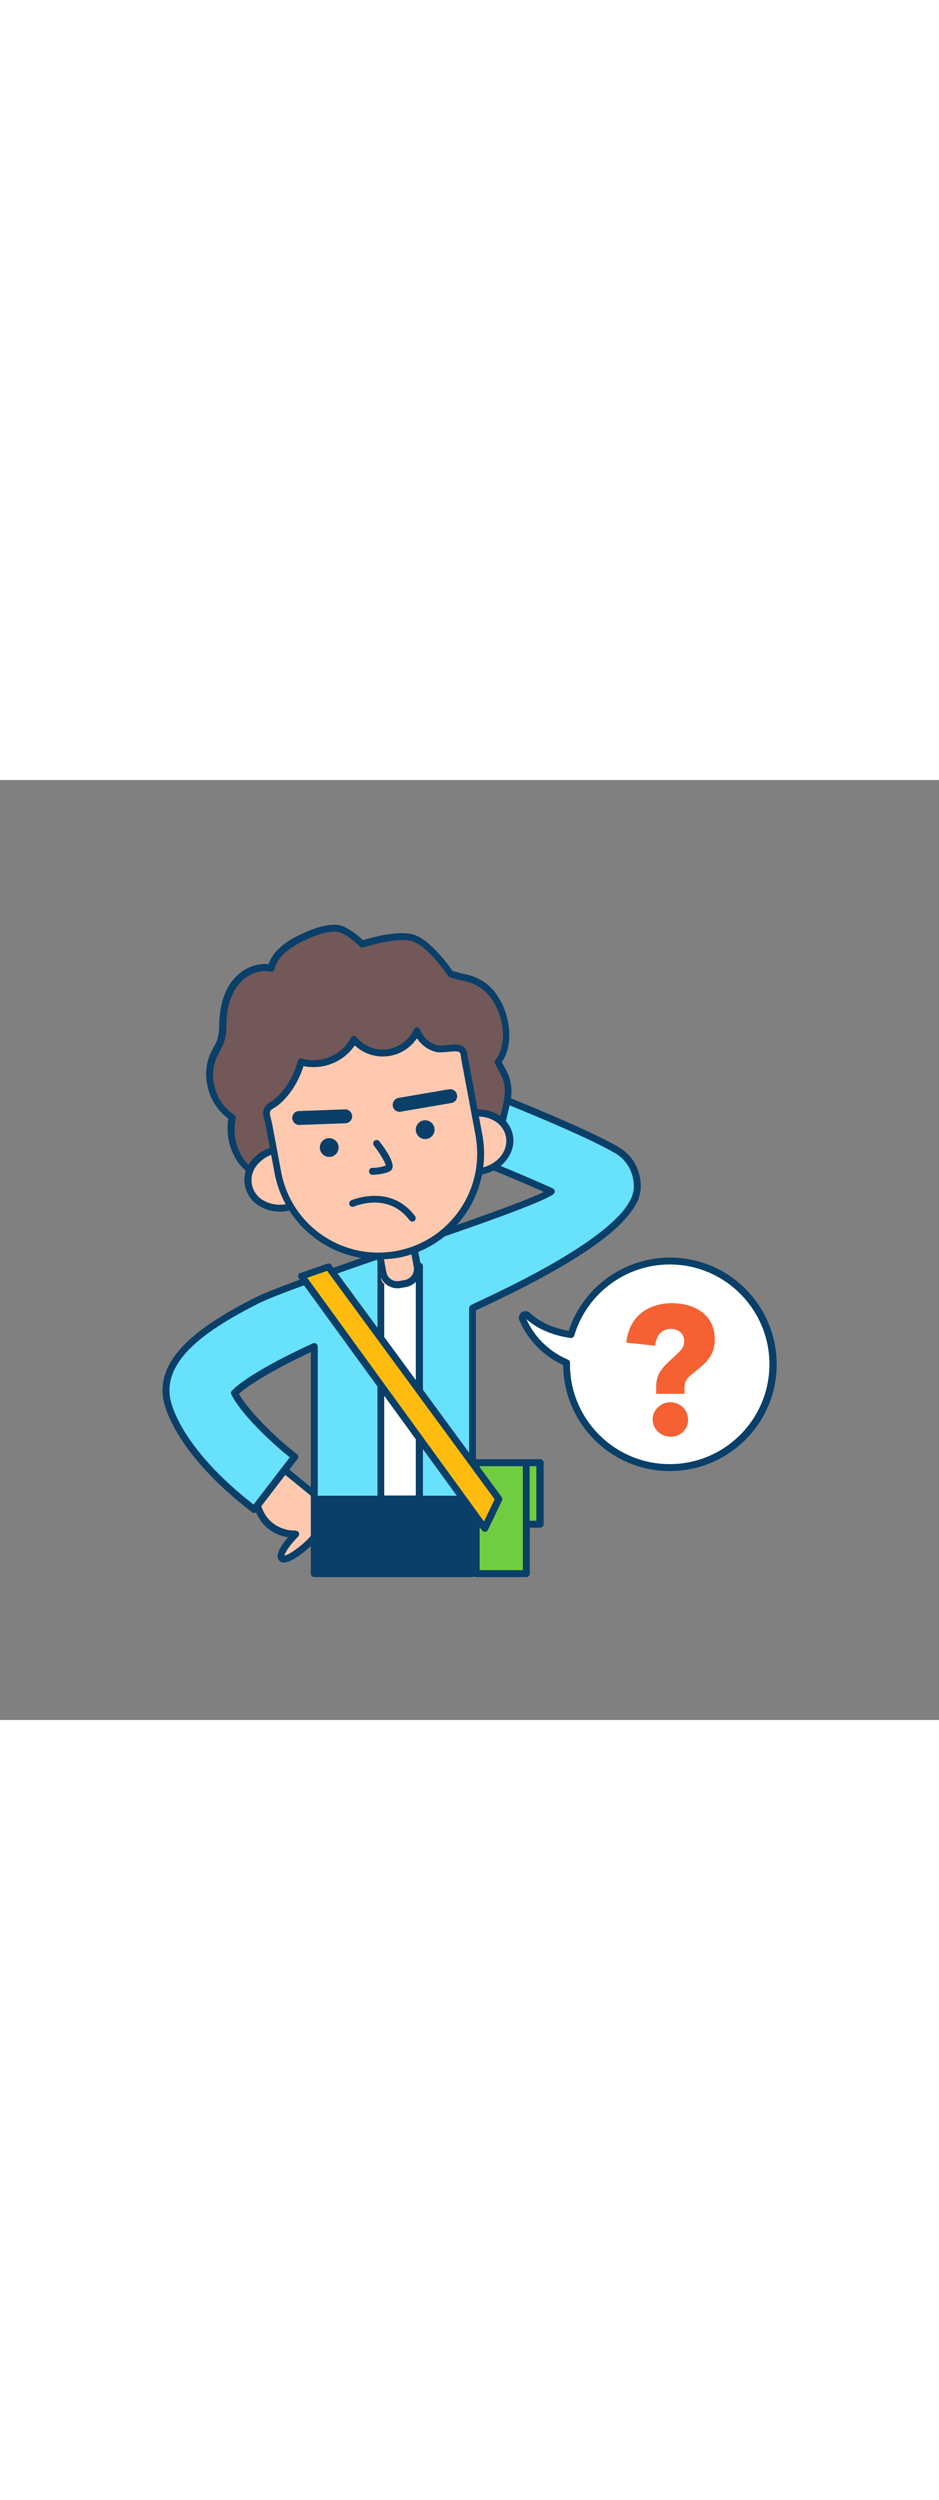 <svg version="1.1" id="Layer_1" xmlns="http://www.w3.org/2000/svg" xmlns:xlink="http://www.w3.org/1999/xlink" x="0px" y="0px" viewBox="0 0 500 500" style="width: 188px;" xml:space="preserve" data-imageid="question-70" imageName="Question" class="illustrations_image">
<rect x="0" y="0" width="500" height="500" fill="#808080" stroke="none"/>
<style type="text/css">
	.st0_question-70{fill:#70CC40;}
	.st1_question-70{fill:#093F68;}
	.st2_question-70{fill:#FFC9B0;}
	.st3_question-70{fill:#68E1FD;}
	.st4_question-70{fill:#FFFFFF;}
	.st5_question-70{fill:#725858;}
	.st6_question-70{fill:#FFBC0E;}
	.st7_question-70{fill:#F56132;}
</style>
<g id="character_question-70">
	<rect x="253.5" y="363.2" class="st0_question-70" width="26.7" height="59"/>
	<path class="st1_question-70" d="M280.2,424h-26.7c-1,0-1.8-0.8-1.8-1.8c0,0,0,0,0,0v-59c0-1,0.8-1.9,1.8-1.9h0h26.7c1,0,1.9,0.8,1.9,1.9l0,0&#10;&#9;&#9;v59C282.1,423.1,281.3,424,280.2,424C280.2,424,280.2,424,280.2,424z M255.4,420.3h23V365h-23V420.3z"/>
	<path class="st2_question-70" d="M146.5,363.2c1.8,1.3,20.8,16.8,20.8,16.8s2.6,19.5,0,23s-14.6,13.7-17.2,11s7.4-12.8,7.4-12.8&#10;&#9;&#9;c-5.8,0.2-11.4-2-15.5-6.2c-6.6-7-6.5-18.6-6.5-18.6L146.5,363.2z"/>
	<path class="st1_question-70" d="M151.3,416.3c-0.9,0-1.9-0.3-2.5-1c-2.8-2.7,0.9-8.2,4.6-12.5c-4.9-0.7-9.4-3-12.8-6.6c-7-7.4-7-19.4-7-19.9&#10;&#9;&#9;c0-0.4,0.2-0.8,0.4-1.2l11-13.2c0.6-0.8,1.7-0.9,2.5-0.3c1.8,1.3,20.1,16.2,20.9,16.9c0.4,0.3,0.6,0.7,0.7,1.2&#10;&#9;&#9;c0.6,4.7,2.5,20.5-0.4,24.3c-2.1,2.9-12,11.9-17.1,12.2L151.3,416.3z M157.4,399.3c1,0,1.9,0.8,1.9,1.8c0,0.5-0.2,1-0.5,1.3&#10;&#9;&#9;c-3.9,3.9-7.2,8.5-7.3,10.1c2.6-0.1,11.6-7.1,14.3-10.8c1.3-1.8,0.9-12.1-0.2-20.9c-5.6-4.6-15.1-12.3-18.8-15.2l-9.4,11.4&#10;&#9;&#9;c0.1,2.4,0.8,11.2,6,16.6c3.7,3.8,8.8,5.8,14,5.6L157.4,399.3z"/>
	<path class="st3_question-70 targetColor" d="M328.7,197c-18.6-11.1-72.8-32.2-78.9-34.6l-12.8,33c11.5,4.4,37.8,15,56.6,23.5&#10;&#9;&#9;c-14.2,9.5-135.9,47.3-157.1,58.2C110.2,290.5,84,307.3,89,330.2c1,4.5,7.8,28.2,46.4,57.8l21.5-28c-12.9-9.9-27.5-24.8-32.1-33.9&#10;&#9;&#9;c5.9-6,22.6-15.7,42.4-24.8v81.1h84.3V280.9c8.7-4.3,87.8-38.5,87.8-64.5C339.3,208.4,335.7,201.2,328.7,197z" style="fill: rgb(104, 225, 253);"/>
	<path class="st1_question-70" d="M135.3,389.9c-0.4,0-0.8-0.1-1.1-0.4c-39.1-30-46-54.3-47-58.9c-5.2-24.1,21.6-41.5,48.5-55.2&#10;&#9;&#9;c10-5.1,41.4-15.9,74.6-27.3s67.4-23.2,79.3-29c-18.4-8.2-42.5-17.8-53.2-22c-0.9-0.4-1.4-1.4-1.1-2.4l12.7-32.9&#10;&#9;&#9;c0.4-0.9,1.4-1.4,2.4-1.1c6.1,2.4,60.4,23.5,79.2,34.7l0,0c7.4,4.4,11.6,12,11.6,21c0,16.8-27.8,37.8-85,64.4l-2.8,1.3v100.4&#10;&#9;&#9;c0,1-0.8,1.8-1.8,1.8c0,0,0,0,0,0h-84.3c-1,0-1.8-0.8-1.8-1.8v-78.2c-17.7,8.3-32.3,16.8-38.3,22.2c4.8,8.4,18,22.1,30.9,32.1&#10;&#9;&#9;c0.8,0.6,1,1.8,0.3,2.6l-21.5,28C136.5,389.6,135.9,389.9,135.3,389.9z M239.3,194.3c12.2,4.8,37.1,14.8,55,22.9&#10;&#9;&#9;c0.6,0.3,1,0.9,1.1,1.5c0.1,0.7-0.3,1.3-0.8,1.7c-7.8,5.2-44.4,17.8-83.2,31.1c-31.6,10.9-64.3,22.1-74.1,27.1&#10;&#9;&#9;c-25.7,13.1-51.2,29.5-46.5,51.2c0.9,4.3,7.4,26.9,44.2,55.6l19.3-25.1c-11.8-9.4-26.3-23.8-31.1-33.4c-0.4-0.7-0.2-1.6,0.3-2.1&#10;&#9;&#9;c5.9-6.1,22.4-15.7,43-25.1c0.6-0.3,1.2-0.2,1.8,0.1c0.5,0.3,0.9,0.9,0.9,1.6v79.3h80.6v-99.7c0-0.7,0.4-1.3,1-1.7&#10;&#9;&#9;c0.8-0.4,2.1-1,3.9-1.9c37.8-17.5,82.9-42.4,82.8-61c0-7.6-3.6-14.1-9.8-17.8c-17.4-10.3-65.8-29.4-76.9-33.8L239.3,194.3z"/>
	<polygon class="st4_question-70" points="202.8,255.9 202.8,382.5 223.3,382.5 223.3,258.7 &#9;"/>
	<path class="st1_question-70" d="M223.3,384.3h-20.5c-1,0-1.8-0.8-1.8-1.8c0,0,0,0,0,0V255.9c0-0.5,0.2-1,0.6-1.4c0.4-0.4,0.9-0.5,1.5-0.5&#10;&#9;&#9;l20.5,2.8c0.9,0.1,1.6,0.9,1.6,1.8v123.8C225.1,383.4,224.3,384.3,223.3,384.3C223.3,384.3,223.3,384.3,223.3,384.3z M204.6,380.6&#10;&#9;&#9;h16.8V260.3l-16.8-2.3L204.6,380.6z"/>
	<path class="st2_question-70" d="M200.4,251.6l18.2-3.3l0,0l2.6,14c0.4,2.3-1.1,4.5-3.4,5L208,269c-2.3,0.4-4.5-1.1-5-3.4L200.4,251.6&#10;&#9;&#9;L200.4,251.6z"/>
	<path class="st1_question-70" d="M211.7,270.4c-4.7,0-8.7-3.4-9.6-8l-2-10.5c-0.2-1,0.5-2,1.5-2.2c0,0,0,0,0,0l18.3-3.4c1-0.2,2,0.5,2.2,1.5&#10;&#9;&#9;c0,0,0,0,0,0l2,10.5c1,5.3-2.5,10.4-7.8,11.4l0,0l-2.8,0.5C212.9,270.3,212.3,270.4,211.7,270.4z M215.9,267.9L215.9,267.9z&#10;&#9;&#9; M204.1,253l1.6,8.7c0.6,3.3,3.7,5.4,7,4.8c0,0,0,0,0,0l2.8-0.5c3.3-0.6,5.4-3.8,4.8-7l-1.6-8.7L204.1,253z"/>
	<path class="st5_question-70" d="M137.9,214.4c-1.9-5.6-7.1-8-10.2-12.7c-4.2-6.7-5.6-14.7-4-22.4c-10.8-6.8-15.2-22.3-9.5-33.8&#10;&#9;&#9;c1.1-2.3,2.6-4.5,3.5-6.9c1.1-3.2,1-6.8,1.1-10.2c0.3-7.3,2-14.8,6.5-20.5c4.5-5.8,12.1-9.5,19.2-7.8c2-8.4,10.3-13.5,18.1-17.1&#10;&#9;&#9;c5.2-2.3,10.8-4.4,16.5-4.2s13.9,8.5,13.9,8.5s18.3-6.2,27.3-3.2s19.7,19.1,19.7,19.1s5.7,1.6,7.5,1.9c3.9,0.8,7.5,2.4,10.7,4.9&#10;&#9;&#9;c10.6,8.3,15.5,28.9,6.9,40.1c0.1-0.1,3.9,7.4,4.2,8.2c1.1,3.1,1.4,6.4,1.1,9.7c-0.7,6.9-3.6,13.7-3.6,20.7l-11.7,0.1&#10;&#9;&#9;c-16.2,0.2-35.1,7.7-50.9,11.2l-38.9,8.6c-6.4,1.4-18.6,6.7-25,5.5C139.4,214,138.7,214.1,137.9,214.4z"/>
	<path class="st1_question-70" d="M137.9,216.2c-0.8,0-1.5-0.5-1.8-1.3c-0.9-2.9-3-4.9-5.2-7c-1.8-1.6-3.4-3.4-4.7-5.3&#10;&#9;&#9;c-4.3-6.7-5.9-14.7-4.6-22.5c-10.8-7.6-15-23.5-9.2-35.4c0.4-0.8,0.9-1.6,1.3-2.4c0.8-1.4,1.5-2.8,2-4.2c0.7-2.5,1.1-5.1,1-7.8&#10;&#9;&#9;c0-0.6,0-1.3,0.1-1.9c0.4-8.9,2.7-16.2,6.9-21.6c4.8-6.2,12.4-9.6,19.3-8.8c3-8.7,12-13.6,18.7-16.6c5.4-2.4,11.2-4.6,17.3-4.4&#10;&#9;&#9;c5.4,0.2,11.9,6,14.3,8.2c4.2-1.3,19.2-5.6,27.4-2.8c8.6,2.9,18.2,16.2,20.3,19.2c1.5,0.4,5.3,1.5,6.7,1.7&#10;&#9;&#9;c4.2,0.8,8.1,2.6,11.5,5.2c10.7,8.4,16.3,29.3,8,41.6c1.4,2.4,2.7,4.9,3.8,7.5c1.1,3.4,1.6,6.9,1.2,10.4c-0.4,3.1-1,6.1-1.8,9.1&#10;&#9;&#9;c-0.9,3.9-1.8,7.6-1.8,11.4c0,1-0.8,1.9-1.8,1.9l-11.7,0.1c-10.7,0.1-22.7,3.5-34.2,6.8c-5.7,1.6-11.1,3.2-16.3,4.3l-38.9,8.6&#10;&#9;&#9;c-1.9,0.4-4.3,1.2-6.9,2c-6.5,2.1-13.9,4.4-18.8,3.5c-0.2,0.1-0.4,0.2-0.6,0.2c-0.4,0.1-0.7,0.2-0.9,0.3L137.9,216.2z M140,212&#10;&#9;&#9;c0.2,0,0.4,0,0.6,0.1c4.1,0.8,11.2-1.5,17-3.4c2.7-0.9,5.2-1.7,7.3-2.1l39-8.5c5.1-1.1,10.4-2.6,16.1-4.2c11.8-3.4,24-6.8,35.2-7&#10;&#9;&#9;l9.9-0.1c0.3-3.5,0.9-7,1.9-10.4c0.8-2.8,1.3-5.7,1.7-8.6c0.3-3,0-6.1-1-8.9c-0.3-0.8-3.4-6.7-3.9-7.7c-0.1-0.1-0.1-0.2-0.2-0.3&#10;&#9;&#9;c-0.3-0.6-0.2-1.4,0.2-1.9c8-10.3,3.1-29.9-6.6-37.5c-2.9-2.3-6.3-3.8-9.9-4.5c-1.8-0.3-7.4-1.9-7.6-2c-0.4-0.1-0.8-0.4-1-0.7&#10;&#9;&#9;c-0.1-0.2-10.6-15.6-18.8-18.4S193.7,89,193.5,89c-0.7,0.2-1.4,0.1-1.9-0.4c-2.1-2.2-8.6-7.8-12.6-7.9c-5.4-0.2-10.7,1.8-15.7,4.1&#10;&#9;&#9;c-10.2,4.6-15.6,9.6-17.1,15.8c-0.2,1-1.2,1.6-2.2,1.4c-6-1.4-12.9,1.5-17.3,7.2c-3.7,4.8-5.8,11.3-6.1,19.5l-0.1,1.9&#10;&#9;&#9;c0.1,3-0.3,6-1.2,8.9c-0.6,1.7-1.4,3.3-2.3,4.9c-0.4,0.8-0.8,1.5-1.2,2.3c-5.3,10.7-1.2,25,8.9,31.4c0.7,0.4,1,1.2,0.8,2&#10;&#9;&#9;c-1.5,7.2-0.2,14.8,3.8,21c1.2,1.7,2.6,3.3,4.2,4.7c2.3,1.9,4.1,4.2,5.5,6.8C139.3,212.1,139.7,212,140,212z"/>
	<ellipse transform="matrix(0.983 -0.184 0.184 0.983 -36.403 31.146)" class="st2_question-70" cx="150" cy="212.2" rx="18.1" ry="15.6"/>
	<path class="st1_question-70" d="M149,229.6c-3.7,0-7.3-0.9-10.5-2.8c-7.7-4.2-10.6-13.8-6.5-21.6c0.5-1,1.2-1.9,1.9-2.8&#10;&#9;&#9;c6.8-8.1,18.3-10.2,27.5-5.1c4.2,2.3,7.2,6.4,8.1,11.1c1.8,9.4-5.6,18.8-16.4,20.8C151.8,229.5,150.4,229.6,149,229.6z M151,198.3&#10;&#9;&#9;c-1.2,0-2.4,0.1-3.5,0.3c-4.2,0.7-7.9,2.9-10.6,6.2c-4.4,5.1-3.9,12.8,1.2,17.3c0.7,0.6,1.5,1.2,2.3,1.6c3.7,2.1,8,2.7,12.1,1.9&#10;&#9;&#9;c8.8-1.6,14.8-9,13.4-16.5c-0.7-3.7-3.1-6.8-6.3-8.6C157,199.1,154,198.3,151,198.3L151,198.3z"/>
	
		<ellipse transform="matrix(0.983 -0.184 0.184 0.983 -31.093 49.821)" class="st2_question-70" cx="253.5" cy="192.8" rx="18.1" ry="15.6"/>
	<path class="st1_question-70" d="M252.5,210.3c-3.7,0-7.3-0.9-10.5-2.8c-4.2-2.3-7.2-6.4-8.1-11.1c-1.8-9.4,5.6-18.8,16.4-20.8&#10;&#9;&#9;c5-1,10.3-0.2,14.7,2.3c4.2,2.3,7.2,6.4,8.1,11.1c1.8,9.4-5.6,18.8-16.4,20.8C255.3,210.2,253.9,210.3,252.5,210.3z M254.5,179&#10;&#9;&#9;c-1.2,0-2.4,0.1-3.5,0.3c-8.8,1.6-14.8,9-13.4,16.5c0.7,3.7,3.1,6.8,6.3,8.6c3.7,2.1,8,2.7,12.1,1.9c8.8-1.6,14.8-9,13.4-16.5&#10;&#9;&#9;c-0.7-3.7-3.1-6.8-6.3-8.6C260.5,179.7,257.5,179,254.5,179L254.5,179z"/>
	<path class="st2_question-70" d="M211.5,252.2c-29.6,5.5-58-14-63.5-43.5l-4.9-26.1c-0.3-1.6-1.5-4.5-1.1-6.1c0.6-3,2.9-3.2,5.5-5.4&#10;&#9;&#9;c6.3-5.3,10.8-13.4,12.9-21.2c10.6,3.3,23.1-2,28.1-11.9c7.1,8.5,19.7,9.6,28.2,2.5c2.3-1.9,4.2-4.4,5.4-7.1&#10;&#9;&#9;c1.7,4.6,5.6,8.1,10.3,9.4c3.4,0.9,10.4-1.2,13.1,0.3c1.8,1.1,1.7,3.4,2.1,5.5c1.1,5.7,2.1,11.5,3.2,17.2&#10;&#9;&#9;c1.4,7.6,2.9,15.2,4.3,22.8C260.6,218.3,241.1,246.7,211.5,252.2C211.5,252.2,211.5,252.2,211.5,252.2z"/>
	<path class="st1_question-70" d="M201.4,255c-27.1-0.1-50.3-19.4-55.2-46l-4.9-26.1c-0.1-0.4-0.2-1-0.4-1.6c-0.5-1.7-1-3.6-0.7-5.2&#10;&#9;&#9;c0.6-2.8,2.3-3.9,4-4.9c0.7-0.4,1.4-0.9,2.1-1.5c5.6-4.7,10.1-12.1,12.3-20.3c0.1-0.5,0.5-0.9,0.9-1.1c0.4-0.2,1-0.3,1.4-0.1&#10;&#9;&#9;c9.7,3,21.3-1.9,25.9-11c0.5-0.9,1.6-1.3,2.5-0.8c0.2,0.1,0.4,0.3,0.6,0.5c6.5,7.7,17.9,8.7,25.6,2.2c2.1-1.7,3.7-3.9,4.9-6.4&#10;&#9;&#9;c0.4-0.9,1.5-1.4,2.4-0.9c0.5,0.2,0.8,0.6,1,1.1c1.5,4,4.9,7.1,9,8.2c1.8,0.2,3.6,0.2,5.4-0.1c3.2-0.3,6.2-0.6,8.1,0.6&#10;&#9;&#9;c2.2,1.3,2.6,3.7,2.8,5.6c0.1,0.4,0.1,0.8,0.2,1.2l7.5,40.1c5.7,30.6-14.4,60-45,65.7l0,0C208.4,254.7,204.9,255,201.4,255z&#10;&#9;&#9; M161.6,152.2c-2.6,8.2-7.2,15.5-13,20.4c-0.8,0.7-1.7,1.3-2.6,1.8c-1.5,0.9-2.1,1.3-2.3,2.6c0,1.2,0.3,2.3,0.6,3.4&#10;&#9;&#9;c0.2,0.7,0.4,1.4,0.5,1.9l4.9,26.1c5.3,28.6,32.8,47.4,61.4,42.1c0,0,0,0,0,0l0,0c28.6-5.3,47.4-32.8,42.1-61.4c0,0,0,0,0-0.1&#10;&#9;&#9;l-7.5-40c-0.1-0.5-0.2-0.9-0.2-1.4c-0.2-1.7-0.4-2.5-1-2.9c-0.9-0.6-3.7-0.3-5.9-0.1c-2.5,0.2-4.9,0.5-6.7,0&#10;&#9;&#9;c-4.1-1.1-7.6-3.7-9.9-7.2c-6.7,10-20.3,12.7-30.3,6c-1-0.7-1.9-1.4-2.8-2.2C182.9,150,172.1,154.3,161.6,152.2z"/>
	<circle class="st1_question-70" cx="175.3" cy="195.5" r="5"/>
	<circle class="st1_question-70" cx="226.4" cy="186" r="5"/>
	<path class="st1_question-70" d="M198.3,210c-1,0-1.8-0.8-1.8-1.9c0-1,0.8-1.8,1.8-1.8c2.4,0,4.8-0.4,7.1-1.2c-0.2-1.6-3-6.4-6.3-10.6&#10;&#9;&#9;c-0.6-0.8-0.5-2,0.3-2.6c0.8-0.6,2-0.5,2.6,0.3c2.4,3,7.8,10.5,7,14c-0.2,0.9-0.8,1.7-1.7,2.1C203.8,209.9,198.6,210,198.3,210&#10;&#9;&#9;L198.3,210z"/>
	<path class="st1_question-70" d="M159.2,183.5c-2-0.1-3.6-1.8-3.6-3.8c0.1-1.9,1.5-3.5,3.4-3.6l24.5-0.9c2-0.2,3.8,1.4,4,3.4&#10;&#9;&#9;c0.2,2-1.4,3.8-3.4,4c-0.1,0-0.2,0-0.3,0l-24.5,0.9H159.2z"/>
	<path class="st1_question-70" d="M212.8,176.5c-2,0-3.7-1.6-3.7-3.7c0-1.8,1.3-3.4,3.1-3.7l27-4.6c2-0.3,3.9,1.1,4.2,3.2c0.3,1.9-1,3.7-2.9,4.1&#10;&#9;&#9;l-27,4.6C213.2,176.5,213,176.5,212.8,176.5z"/>
	<path class="st1_question-70" d="M219.6,234.9c-0.6,0-1.1-0.3-1.5-0.7c-11.3-15.1-28.8-7.6-29.6-7.3c-0.9,0.4-2,0-2.4-0.9c-0.4-0.9,0-2,0.9-2.4&#10;&#9;&#9;l0,0c0.2-0.1,21-9.1,34,8.4c0.6,0.8,0.4,2-0.4,2.6C220.3,234.7,219.9,234.9,219.6,234.9z"/>
	<rect x="167.2" y="382.5" class="st1_question-70" width="84.2" height="39.7"/>
	<path class="st1_question-70" d="M251.5,424h-84.2c-1,0-1.8-0.8-1.8-1.8v-39.7c0-1,0.8-1.8,1.8-1.8c0,0,0,0,0,0h84.2c1,0,1.9,0.8,1.9,1.9l0,0&#10;&#9;&#9;v39.7C253.3,423.1,252.5,424,251.5,424C251.5,424,251.5,424,251.5,424z M169.1,420.3h80.5v-36h-80.5V420.3z"/>
	<polygon class="st6_question-70" points="160.6,263.9 258.1,398 265.6,382.5 174.9,259 &#9;"/>
	<path class="st1_question-70" d="M258.1,399.9c-0.6,0-1.1-0.3-1.5-0.8L159.1,265c-0.6-0.8-0.4-2,0.4-2.6c0.1-0.1,0.3-0.2,0.5-0.2l14.3-4.9&#10;&#9;&#9;c0.8-0.3,1.6,0,2.1,0.6l90.7,123.5c0.4,0.6,0.5,1.3,0.2,1.9l-7.5,15.6c-0.3,0.6-0.9,1-1.5,1H258.1z M163.6,264.8l94.1,129.6&#10;&#9;&#9;l5.7-11.8l-89.2-121.5L163.6,264.8z"/>
	<rect x="280.2" y="363.2" class="st0_question-70" width="7.3" height="32.7"/>
	<path class="st1_question-70" d="M287.5,397.7h-7.3c-1,0-1.8-0.8-1.8-1.8c0,0,0,0,0,0v-32.7c0-1,0.8-1.9,1.9-1.9l0,0h7.3c1,0,1.9,0.8,1.9,1.9&#10;&#9;&#9;l0,0v32.7C289.4,396.9,288.5,397.7,287.5,397.7C287.5,397.7,287.5,397.7,287.5,397.7z M282,394h3.6v-29H282V394z"/>
</g>
<g id="speech-bubble_question-70">
	<path class="st4_question-70" d="M301.8,310.8c0-0.3,0-0.6,0-0.9c-10.5-4.4-19-12.8-23.5-23.3c-0.4-0.8,0-1.8,0.8-2.2c0.6-0.3,1.4-0.2,1.8,0.3&#10;&#9;&#9;c7.4,6.9,17,9.4,23.1,10.2c8.7-29.1,39.4-45.5,68.4-36.8c29.1,8.7,45.5,39.4,36.8,68.4c-8.7,29.1-39.4,45.5-68.4,36.8&#10;&#9;&#9;C317.6,356.4,301.7,335.1,301.8,310.8L301.8,310.8z"/>
	<path class="st1_question-70" d="M356.7,367.6c-31.2,0-56.6-25.2-56.8-56.4c-10.4-4.7-18.8-13.2-23.3-23.7c-0.8-1.8,0-3.8,1.7-4.7&#10;&#9;&#9;c1.3-0.6,2.9-0.3,3.9,0.7c6.3,5.9,14.4,8.4,20.6,9.5c9.9-29.8,42-45.9,71.8-36.1c29.8,9.9,45.9,42,36.1,71.8&#10;&#9;&#9;C402.9,351.9,381.2,367.6,356.7,367.6L356.7,367.6z M280.3,286.8c4.4,9.7,12.3,17.4,22.1,21.5c0.7,0.3,1.2,1,1.1,1.7v0.8&#10;&#9;&#9;c0,29.3,23.8,53.1,53.1,53.1s53.1-23.8,53.1-53.1s-23.8-53.1-53.1-53.1c-23.4,0-44.1,15.4-50.8,37.8c-0.3,0.9-1.1,1.4-2,1.3&#10;&#9;&#9;C297.2,295.9,287.8,293.4,280.3,286.8L280.3,286.8z"/>
	<path class="st7_question-70" d="M380.6,297.5c0,1.9-0.2,3.8-0.8,5.6c-0.5,1.6-1.2,3.1-2.2,4.4c-1,1.4-2.1,2.7-3.4,3.8&#10;&#9;&#9;c-1.3,1.2-2.8,2.4-4.5,3.7c-1,0.8-1.9,1.6-2.6,2.2c-0.6,0.6-1.2,1.3-1.6,2c-0.4,0.7-0.7,1.4-0.8,2.1c-0.2,0.9-0.3,1.8-0.2,2.7v2.5&#10;&#9;&#9;h-15.1V323c0-1.5,0.1-3,0.5-4.5c0.3-1.3,0.8-2.5,1.5-3.6c0.7-1.1,1.5-2.2,2.4-3.2c1-1.1,2.2-2.2,3.3-3.2l3.2-3c1-0.9,2-1.9,2.8-3&#10;&#9;&#9;c0.8-1.1,1.2-2.5,1.2-3.8c0.1-1.8-0.6-3.6-1.9-4.9c-3.4-2.8-8.4-2.4-11.3,0.9c-1.3,1.8-2.1,4-2.2,6.2l-15.4-1.6&#10;&#9;&#9;c0.3-3.2,1.2-6.3,2.6-9.2c1.3-2.5,3.1-4.8,5.4-6.6c2.2-1.8,4.7-3.1,7.5-3.9c2.9-0.9,5.8-1.3,8.8-1.3c2.9,0,5.7,0.4,8.5,1.1&#10;&#9;&#9;c2.6,0.7,5.1,1.9,7.3,3.5c2.1,1.6,3.9,3.6,5.1,6C380,291.5,380.6,294.5,380.6,297.5z M366.4,340.2c0,2.5-0.9,4.8-2.7,6.5&#10;&#9;&#9;c-1.8,1.8-4.2,2.7-6.7,2.6c-1.2,0-2.5-0.2-3.6-0.7c-1.1-0.4-2.1-1.1-3-1.9c-0.9-0.8-1.6-1.8-2.1-2.9c-0.5-1.1-0.8-2.3-0.8-3.6&#10;&#9;&#9;c0-2.4,1-4.8,2.8-6.5c0.9-0.9,1.9-1.5,3-2c1.2-0.5,2.4-0.7,3.7-0.7c1.2,0,2.5,0.2,3.6,0.7c1.1,0.5,2.1,1.1,3,1.9&#10;&#9;&#9;c0.9,0.8,1.5,1.8,2,2.9C366.1,337.8,366.3,339,366.4,340.2L366.4,340.2z"/>
</g>
</svg>